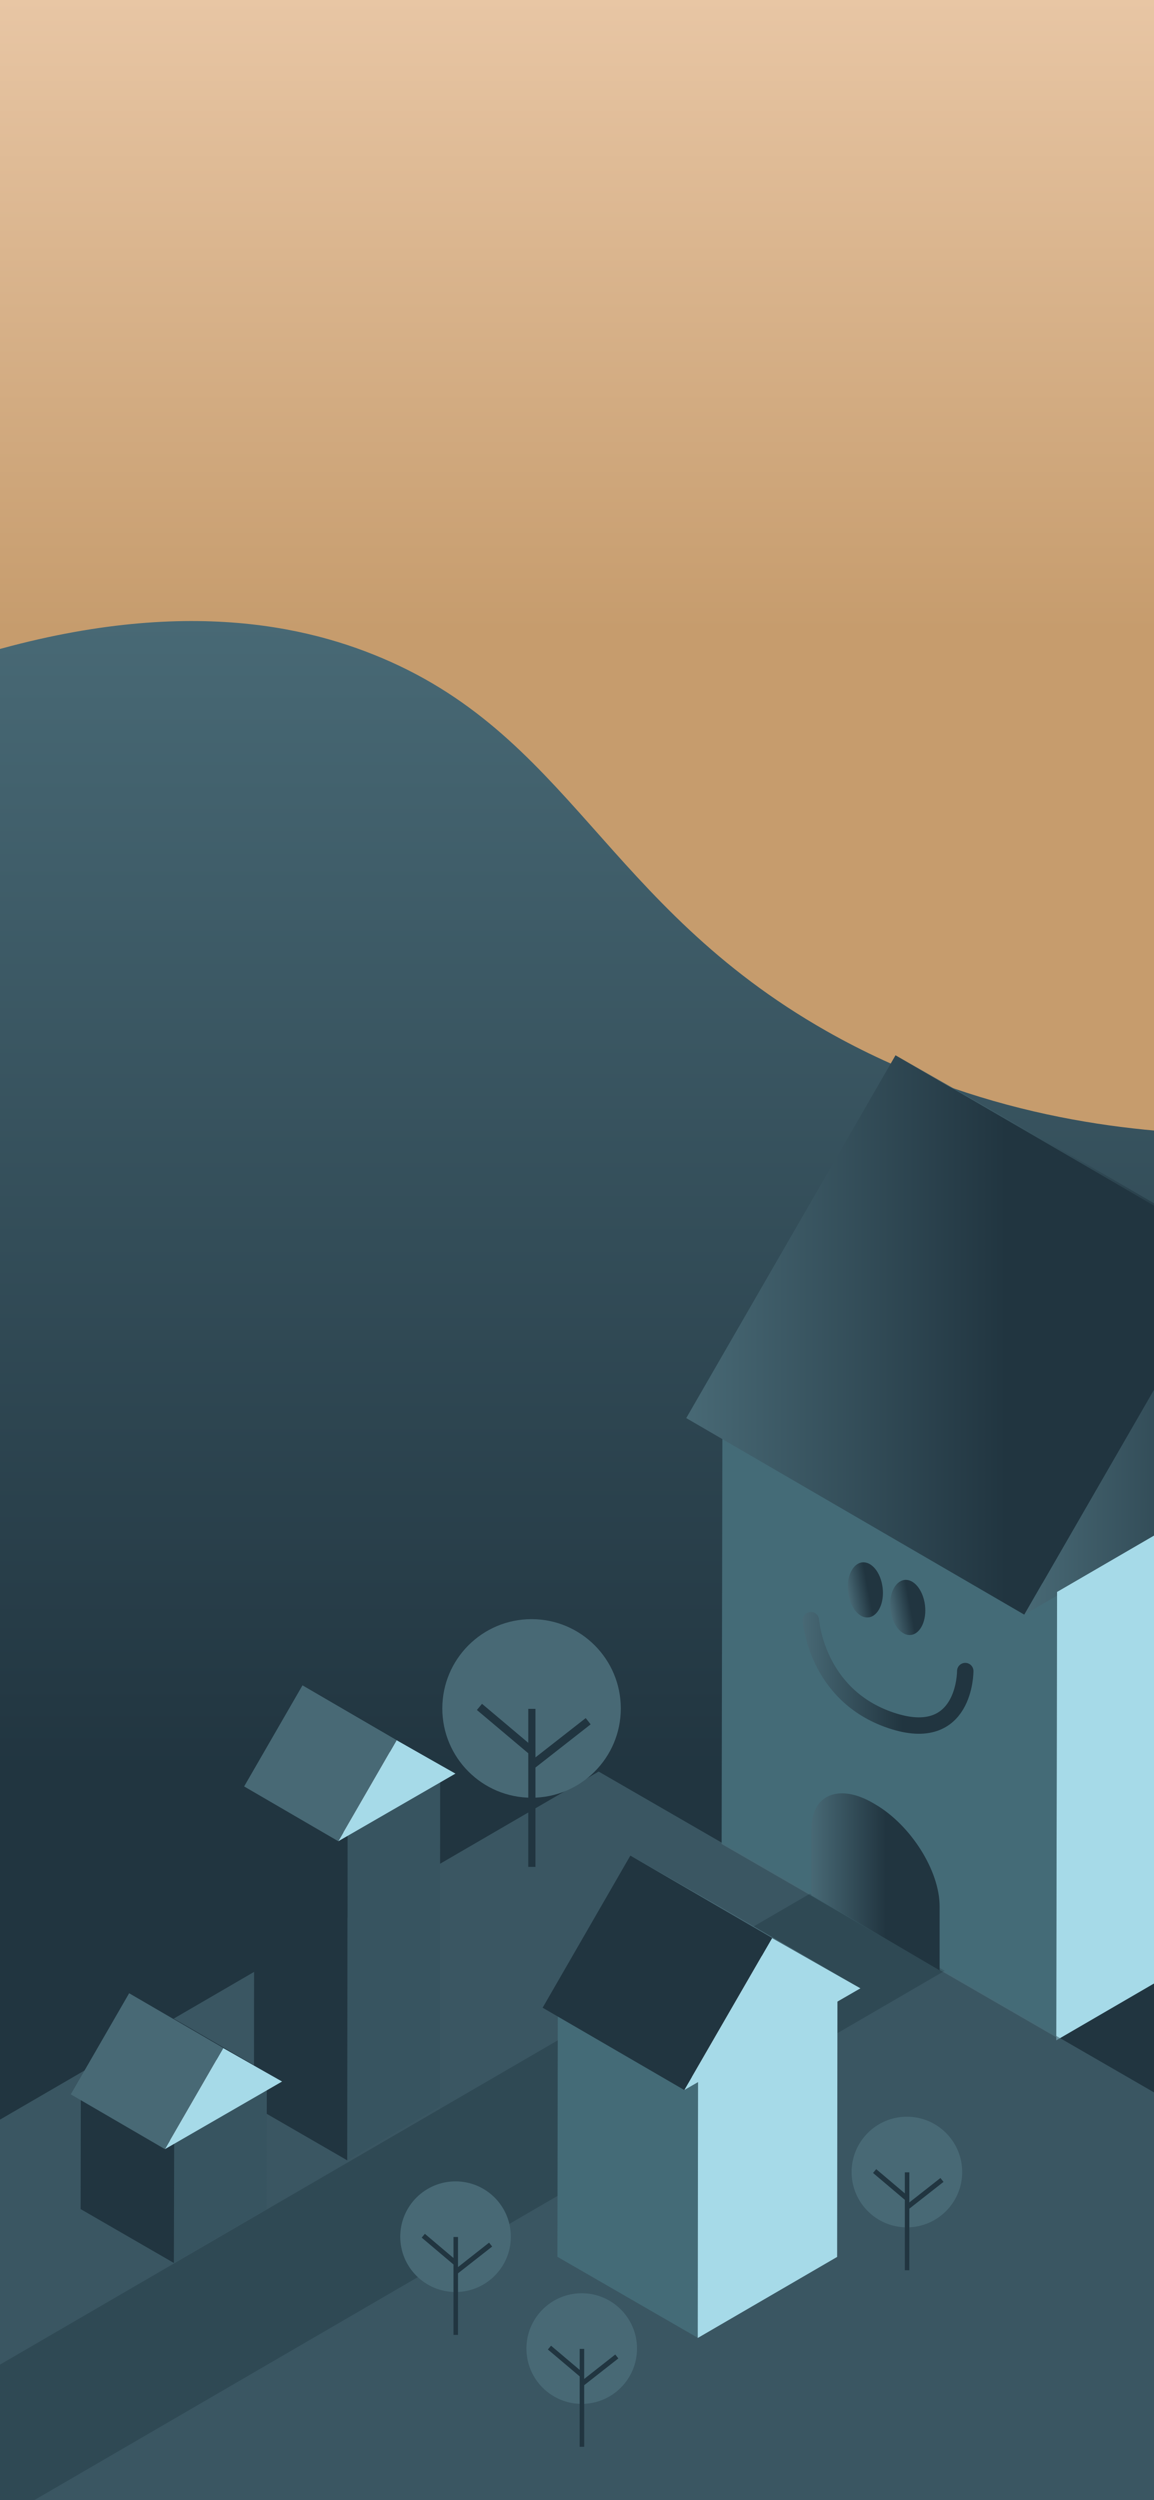 <?xml version="1.0" encoding="utf-8"?>
<!-- Generator: Adobe Illustrator 24.2.1, SVG Export Plug-In . SVG Version: 6.00 Build 0)  -->
<svg version="1.1" id="Layer_1" xmlns="http://www.w3.org/2000/svg" xmlns:xlink="http://www.w3.org/1999/xlink" x="0px" y="0px"
	 viewBox="0 0 1125 2436" style="enable-background:new 0 0 1125 2436;" xml:space="preserve">
<style type="text/css">
	.st0{fill:url(#SVGID_1_);}
	.st1{fill:url(#SVGID_2_);}
	.st2{fill:#446B77;}
	.st3{fill:url(#SVGID_3_);}
	.st4{fill:url(#SVGID_4_);}
	.st5{fill:url(#SVGID_5_);}
	.st6{fill:#A6DAE8;}
	.st7{opacity:0.64;}
	.st8{fill:#486975;}
	.st9{fill:#375460;}
	.st10{fill:#213540;}
	.st11{fill:#ECCBAB;}
	.st12{fill:#BF8365;}
	.st13{fill:url(#SVGID_6_);}
	.st14{enable-background:new    ;}
	.st15{fill:#DCDCDC;}
	.st16{fill:url(#SVGID_7_);}
	.st17{fill:none;stroke:url(#SVGID_8_);stroke-width:16;stroke-linecap:round;stroke-linejoin:round;stroke-miterlimit:10;}
	.st18{fill:url(#SVGID_9_);}
	.st19{fill:url(#SVGID_10_);}
</style>
<linearGradient id="SVGID_1_" gradientUnits="userSpaceOnUse" x1="554" y1="-75" x2="554" y2="1105">
	<stop  offset="0" style="stop-color:#ECCBAB"/>
	<stop  offset="0.584" style="stop-color:#C69C6D"/>
</linearGradient>
<rect x="-61" y="-75" class="st0" width="1230" height="1180"/>
<linearGradient id="SVGID_2_" gradientUnits="userSpaceOnUse" x1="560.5" y1="605.116" x2="560.5" y2="2524">
	<stop  offset="0" style="stop-color:#486975"/>
	<stop  offset="0.584" style="stop-color:#213540"/>
</linearGradient>
<path class="st1" d="M-75.4,656.3c214.8-77.5,353.9-52.7,439.1-18.7c191.5,76.2,225.3,244,442,367
	c147.1,83.5,295.1,99.2,390.7,100.6c0,472.9,0,945.9,0,1418.8H-65.5C-65.5,2524-62.2,656.3-75.4,656.3z"/>
<g>
	<g>
		<polygon class="st2" points="1030.5,1551.1 1029.7,1985 703.5,1796.7 704.3,1362.8 		"/>
	</g>
</g>
<g>
	<g>
		<g>
			<linearGradient id="SVGID_3_" gradientUnits="userSpaceOnUse" x1="998.501" y1="1396.445" x2="1407.978" y2="1396.445">
				<stop  offset="0" style="stop-color:#486975"/>
				<stop  offset="0.584" style="stop-color:#213540"/>
			</linearGradient>
			<polygon class="st3" points="1202.6,1219.7 1408,1336.8 998.5,1573.2 			"/>
		</g>
		<g>
			<linearGradient id="SVGID_4_" gradientUnits="userSpaceOnUse" x1="873.045" y1="1182.488" x2="1407.978" y2="1182.488">
				<stop  offset="0" style="stop-color:#486975"/>
				<stop  offset="0.584" style="stop-color:#213540"/>
			</linearGradient>
			<polygon class="st4" points="1202.6,1219.7 873,1028.2 1078.4,1145.3 1408,1336.8 			"/>
		</g>
		<g>
			<linearGradient id="SVGID_5_" gradientUnits="userSpaceOnUse" x1="668.971" y1="1300.694" x2="1202.575" y2="1300.694">
				<stop  offset="0" style="stop-color:#486975"/>
				<stop  offset="0.584" style="stop-color:#213540"/>
			</linearGradient>
			<polygon class="st5" points="998.5,1573.2 669,1381.7 873,1028.2 1202.6,1219.7 			"/>
		</g>
	</g>
</g>
<g>
	<polygon class="st6" points="1354.6,1362.8 1353.8,1799.6 1029.7,1988 1030.5,1551.1 	"/>
</g>
<g>
</g>
<g class="st7">
	<g>
		<g>
			<polygon class="st8" points="1500,2255.2 589.5,2784.3 -326.9,2255.2 583.6,1726.1 			"/>
		</g>
		<g>
			<polygon class="st9" points="921,1920.2 10.5,2449.3 -120.9,2374.2 789.6,1845.1 			"/>
		</g>
		<g>
			<polygon class="st10" points="1500,2255.2 1497.8,2414.9 587.3,2944 589.5,2784.3 			"/>
		</g>
		<g>
			<polygon class="st10" points="589.5,2784.3 587.3,2941.1 -329.1,2412 -326.9,2255.2 			"/>
		</g>
	</g>
</g>
<rect x="1521" y="1227" class="st10" width="229" height="229"/>
<rect x="1521" y="962" class="st8" width="229" height="229"/>
<rect x="1521" y="1544" class="st11" width="229" height="229"/>
<rect x="1521" y="1861" class="st12" width="229" height="229"/>
<g>
	<g>
		<linearGradient id="SVGID_6_" gradientUnits="userSpaceOnUse" x1="2417.425" y1="260.364" x2="2417.425" y2="263.364">
			<stop  offset="0" style="stop-color:#486975"/>
			<stop  offset="0.584" style="stop-color:#213540"/>
		</linearGradient>
		<path class="st13" d="M2417.4,263.4c1.9,0,1.9-3,0-3C2415.5,260.4,2415.5,263.4,2417.4,263.4L2417.4,263.4z"/>
	</g>
</g>
<g>
	<g class="st14">
		<g>
			<polygon class="st15" points="816.4,1948.2 680.5,2027.2 543.8,1948.2 679.6,1869.3 			"/>
		</g>
		<g>
			<polygon class="st2" points="680.5,2027.2 680.2,2277.8 543.4,2198.9 543.8,1948.2 			"/>
		</g>
	</g>
</g>
<g>
	<g>
		<g>
			<polygon class="st6" points="752.7,1888.3 838.8,1937.3 667.1,2036.4 			"/>
		</g>
		<g>
			<polygon class="st8" points="752.7,1888.3 614.5,1808 700.6,1857.1 838.8,1937.3 			"/>
		</g>
		<g>
			<polygon class="st10" points="667.1,2036.4 529,1956.2 614.5,1808 752.7,1888.3 			"/>
		</g>
	</g>
</g>
<g>
	<g class="st14">
		<g>
			<polygon class="st15" points="429.1,1735.4 338.8,1787.9 247.8,1735.4 338.2,1682.9 			"/>
		</g>
		<g>
			<polygon class="st9" points="429.1,1735.4 428.9,2052.5 338.5,2105 338.8,1787.9 			"/>
		</g>
		<g>
			<polygon class="st10" points="338.8,1787.9 338.5,2104.9 247.6,2052.4 247.8,1735.4 			"/>
		</g>
	</g>
</g>
<g>
	<g>
		<g>
			<polygon class="st6" points="386.7,1695.5 444,1728.1 329.8,1794 			"/>
		</g>
		<g>
			<polygon class="st10" points="386.7,1695.5 294.9,1642.1 352.1,1674.7 444,1728.1 			"/>
		</g>
		<g>
			<polygon class="st8" points="329.8,1794 238,1740.6 294.9,1642.1 386.7,1695.5 			"/>
		</g>
	</g>
</g>
<g>
	<g class="st14">
		<g>
			<polygon class="st15" points="260.1,2035.4 169.8,2087.9 78.8,2035.4 169.2,1982.9 			"/>
		</g>
		<g>
			<polygon class="st9" points="260.1,2035.4 259.9,2152.5 169.5,2205 169.8,2087.9 			"/>
		</g>
		<g>
			<polygon class="st10" points="169.8,2087.9 169.5,2204.9 78.6,2152.4 78.8,2035.4 			"/>
		</g>
	</g>
</g>
<g>
	<g>
		<g>
			<polygon class="st6" points="217.7,1995.5 275,2028.1 160.8,2094 			"/>
		</g>
		<g>
			<polygon class="st10" points="217.7,1995.5 125.9,1942.1 183.1,1974.7 275,2028.1 			"/>
		</g>
		<g>
			<polygon class="st8" points="160.8,2094 69,2040.6 125.9,1942.1 217.7,1995.5 			"/>
		</g>
	</g>
</g>
<g>
	<polygon class="st6" points="816.4,1948.2 816.1,2199 680.2,2278 680.5,2027.2 	"/>
</g>
<linearGradient id="SVGID_7_" gradientUnits="userSpaceOnUse" x1="791" y1="1889.122" x2="916" y2="1889.122" gradientTransform="matrix(1 1.172 0 1 0 -1055.302)">
	<stop  offset="0" style="stop-color:#486975"/>
	<stop  offset="0.584" style="stop-color:#213540"/>
</linearGradient>
<path class="st16" d="M916,1919.8l-125-73.2v-64.7c0-33.3,27-44.5,60.3-25l2.2,1.3c34.5,20.2,62.5,64.6,62.5,99.1V1919.8z"/>
<linearGradient id="SVGID_8_" gradientUnits="userSpaceOnUse" x1="782.5" y1="1639.002" x2="949" y2="1639.002" gradientTransform="matrix(1 0.338 0 1 0 -292.419)">
	<stop  offset="0" style="stop-color:#486975"/>
	<stop  offset="0.584" style="stop-color:#213540"/>
</linearGradient>
<path class="st17" d="M790.5,1578.6c0,0,5,73,78,97.6c72.9,24.6,72.5-48,72.5-48"/>
<linearGradient id="SVGID_9_" gradientUnits="userSpaceOnUse" x1="819.31" y1="1546.143" x2="862.105" y2="1546.143" gradientTransform="matrix(0.767 -0.233 0.233 1.233 -161.603 -161.603)">
	<stop  offset="0" style="stop-color:#486975"/>
	<stop  offset="0.584" style="stop-color:#213540"/>
</linearGradient>
<path class="st18" d="M860,1544.1c2.8,14.6-2.4,28.6-11.4,31.4c-9.1,2.8-18.6-6.8-21.4-21.4s2.4-28.6,11.4-31.4
	S857.3,1529.5,860,1544.1z"/>
<linearGradient id="SVGID_10_" gradientUnits="userSpaceOnUse" x1="866.174" y1="1568.886" x2="908.968" y2="1568.886" gradientTransform="matrix(0.767 -0.233 0.233 1.233 -161.603 -161.603)">
	<stop  offset="0" style="stop-color:#486975"/>
	<stop  offset="0.584" style="stop-color:#213540"/>
</linearGradient>
<path class="st19" d="M901.3,1561.2c2.8,14.6-2.4,28.6-11.4,31.4s-18.6-6.8-21.4-21.4s2.4-28.6,11.4-31.4
	C888.9,1537,898.5,1546.6,901.3,1561.2z"/>
<g>
	<circle class="st8" cx="518.2" cy="1664.6" r="87"/>
	<polygon class="st10" points="575.8,1680.1 571,1674 522,1712.3 522,1704.3 522.1,1704.1 522,1704 522,1665 515,1665 515,1698.1 
		469.9,1660.1 464.9,1666.1 515,1708.3 515,1819 522,1819 522,1722.2 522,1722.2 	"/>
</g>
<g>
	<circle class="st8" cx="884.1" cy="2116.3" r="53.9"/>
	<polygon class="st10" points="919.8,2125.9 916.8,2122.1 886.5,2145.9 886.5,2140.9 886.5,2140.8 886.5,2140.8 886.5,2116.6 
		882.1,2116.6 882.1,2137.1 854.2,2113.5 851.1,2117.2 882.1,2143.4 882.1,2212 886.5,2212 886.5,2152 886.5,2152 	"/>
</g>
<g>
	<circle class="st8" cx="567.1" cy="2288.3" r="53.9"/>
	<polygon class="st10" points="602.8,2297.9 599.8,2294.1 569.5,2317.9 569.5,2312.9 569.5,2312.8 569.5,2312.8 569.5,2288.6 
		565.1,2288.6 565.1,2309.1 537.2,2285.5 534.1,2289.2 565.1,2315.4 565.1,2384 569.5,2384 569.5,2324 569.5,2324 	"/>
</g>
<g>
	<circle class="st8" cx="444.1" cy="2179.3" r="53.9"/>
	<polygon class="st10" points="479.8,2188.9 476.8,2185.1 446.5,2208.9 446.5,2203.9 446.5,2203.8 446.5,2203.8 446.5,2179.6 
		442.1,2179.6 442.1,2200.1 414.2,2176.5 411.1,2180.2 442.1,2206.4 442.1,2275 446.5,2275 446.5,2215 446.5,2215 	"/>
</g>
</svg>
